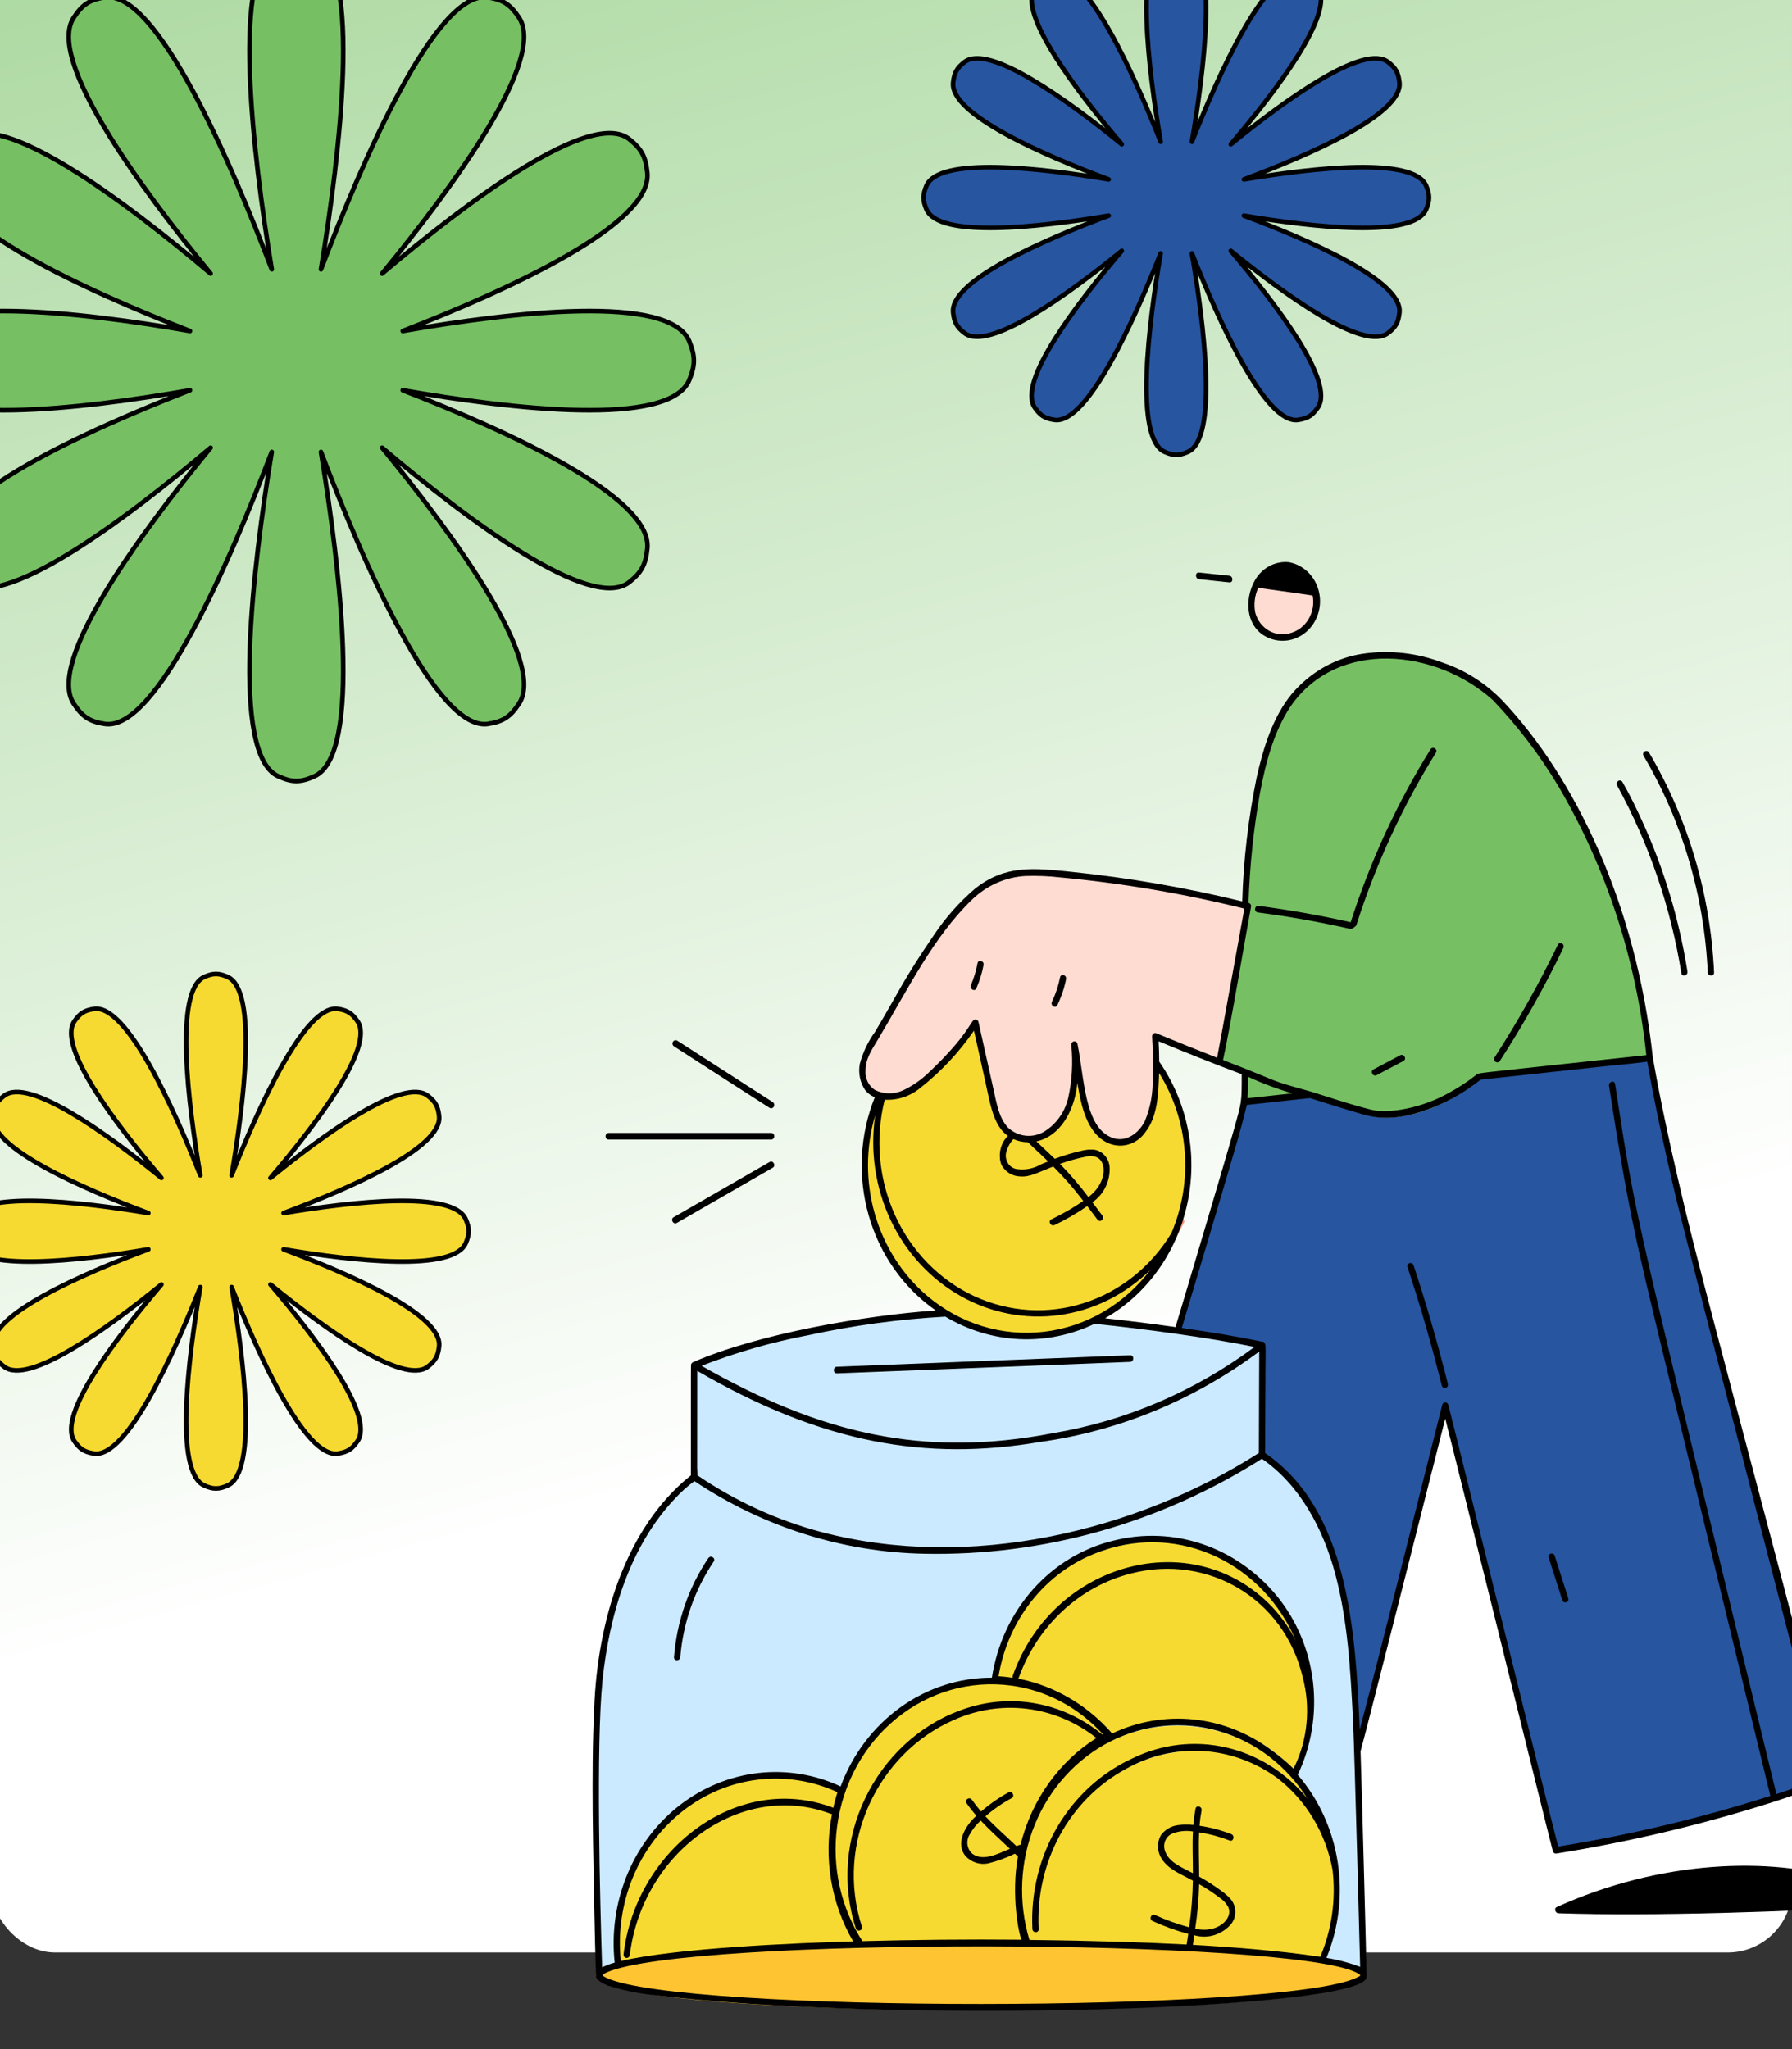 <svg width="390" height="446" viewBox="0 0 390 446" fill="none" xmlns="http://www.w3.org/2000/svg">
<rect x="0" y="0" width="390" height="446" fill="#333333" stroke="none"/>
<rect x="-2" y="-70" width="392" height="495" rx="14" fill="url(#paint0_linear_85_463)"/>
<path d="M151.347 296.655C159.951 301.748 169.003 305.942 178.376 309.179C193.667 314.379 209.334 315.722 229.265 312.038C245.114 309.38 260.174 302.91 273.284 293.126C274.55 292.179 274.515 292.189 274.668 292.156C264.753 290.043 250.13 288.091 240.157 287.01C234.529 290.168 228.205 291.678 221.839 291.385C215.473 291.091 209.297 289.004 203.95 285.34C188.338 286.379 164.92 290.486 150.897 296.588C150.873 296.604 150.85 296.621 150.828 296.64C150.908 296.596 150.998 296.574 151.089 296.577C151.18 296.579 151.269 296.606 151.347 296.655ZM182.119 297.601C184.843 297.495 178.979 297.725 245.97 295.101C246.723 295.071 246.72 296.309 245.97 296.339L182.119 298.839C181.367 298.869 181.367 297.637 182.119 297.601Z" fill="#CCEAFF"/>
<path d="M295.786 375.596C295.304 365.485 294.771 355.196 292.572 345.318C289.988 333.721 284.667 322.793 275.242 316.349C275.242 308.499 275.424 300.649 275.324 292.799C275.321 292.697 275.296 292.597 275.25 292.506C275.205 292.416 275.14 292.339 275.062 292.279C275.135 292.345 275.193 292.427 275.232 292.519C275.271 292.612 275.29 292.712 275.287 292.813C275.284 292.914 275.26 293.014 275.216 293.104C275.172 293.194 275.11 293.272 275.033 293.333C267.442 299.189 259.128 303.918 250.323 307.39C234.288 313.489 217.252 316.092 200.24 315.043C183.127 313.643 166.705 306.909 151.646 298.224C151.353 298.058 151.061 297.892 150.765 297.726C150.662 297.67 150.579 297.581 150.529 297.471C150.478 297.362 150.464 297.237 150.487 297.118C150.448 297.284 150.487 296.733 150.468 321.198C135.969 332.695 130.248 352.974 129.43 371.763C128.645 389.706 129.361 410.913 129.833 429.843C129.937 428.236 133.521 427.353 135.03 426.993C134.365 420.728 135.272 414.388 137.658 408.611C140.044 402.833 143.826 397.821 148.624 394.078C153.423 390.336 159.068 387.994 164.993 387.288C170.918 386.582 176.914 387.538 182.38 390.058C180.636 395.429 180.043 401.143 180.643 406.787C181.243 412.43 183.021 417.862 185.848 422.69L187.635 422.642C171.525 397.729 190.432 362.977 220.032 366.796C227.72 367.785 234.843 371.57 240.183 377.502C232.795 381.673 226.998 388.416 223.775 396.588C220.551 404.761 220.098 413.86 222.493 422.345L223.952 422.358C221.549 414.436 221.817 405.878 224.71 398.141C227.603 390.404 232.942 383.966 239.818 379.922C245.449 376.842 251.756 375.405 258.087 375.761C264.418 376.117 270.545 378.253 275.836 381.947C282.312 386.732 287.007 393.754 289.113 401.804C291.22 409.855 290.605 418.43 287.375 426.053C290.359 426.449 293.291 427.198 296.115 428.288C296.424 428.426 296.695 428.643 296.904 428.92C297.114 429.196 297.255 429.523 297.315 429.871C296.982 411.44 295.797 375.792 295.786 375.596Z" fill="#CCEAFF"/>
<path d="M398.65 387.171C387.073 336.873 366.768 271.345 359.612 230.165C359.612 230.215 359.626 230.263 359.631 230.313C359.643 230.385 359.639 230.459 359.621 230.529C359.602 230.599 359.569 230.665 359.524 230.72C359.479 230.775 359.424 230.82 359.361 230.85C359.298 230.88 359.229 230.895 359.16 230.894C358.881 231.02 322.223 234.805 322.045 234.956C322.182 234.84 322.011 235.122 321.515 235.454C315.513 240.127 306.611 244.179 299.34 243.09C298.316 242.922 297.302 242.685 296.307 242.379C294.724 241.913 286.07 239.279 285.673 239.149C285.48 239.064 285.283 238.991 285.081 238.932C284.924 238.932 284.651 238.98 270.761 240.479C270.677 240.479 270.594 240.46 270.517 240.422C270.441 240.385 270.373 240.331 270.318 240.264C270.263 240.196 270.222 240.117 270.199 240.032C270.175 239.946 270.17 239.856 270.182 239.768C269.824 241.76 269.24 243.726 268.706 245.673C267.686 249.401 257.641 283.26 255.897 288.989C262.15 289.877 268.483 290.846 274.668 292.164C274.751 292.16 274.834 292.174 274.912 292.204C274.99 292.234 275.062 292.281 275.123 292.341C275.184 292.4 275.233 292.472 275.268 292.552C275.302 292.632 275.321 292.719 275.324 292.807C275.424 300.657 275.245 308.507 275.242 316.357C294.277 329.372 295.056 357.298 296.012 381.189C297.502 375.81 313.261 313.512 314.538 308.403C318.449 323.675 336.675 397.961 338.05 402.933C338.095 403.089 338.194 403.22 338.328 403.301C338.462 403.381 338.62 403.404 338.769 403.365C354.525 400.849 370.094 397.159 385.359 392.324C389.681 390.954 393.948 389.406 398.244 387.941C398.392 387.892 398.516 387.785 398.592 387.642C398.668 387.499 398.688 387.33 398.65 387.171ZM313.88 301.58C313.304 299.464 311.081 289.852 306.414 275.77C306.165 275.017 307.295 274.695 307.543 275.438C310.212 283.518 313.057 293.009 315.009 301.248C315.05 301.406 315.031 301.576 314.954 301.719C314.878 301.862 314.751 301.967 314.601 302.011C314.452 302.055 314.291 302.034 314.156 301.953C314.021 301.873 313.921 301.738 313.88 301.58ZM340.099 348.276L337.144 339.003C336.902 338.246 338.033 337.924 338.273 338.671C339.257 341.762 340.242 344.853 341.228 347.944C341.466 348.706 340.339 349.026 340.099 348.276ZM385.225 390.347C385.225 390.347 357.615 276.514 355.53 266.564C353.431 256.553 351.824 246.448 350.266 236.33C350.145 235.55 351.274 235.217 351.395 235.998C355.747 264.291 357.732 271.868 364.495 299.791C366.924 309.815 384.007 379.969 386.351 390.016C386.393 390.175 386.373 390.344 386.297 390.487C386.22 390.63 386.093 390.735 385.944 390.779C385.794 390.823 385.634 390.803 385.499 390.722C385.363 390.641 385.267 390.505 385.225 390.347Z" fill="#2755A0"/>
<path d="M359.612 230.165C356.049 196.617 342.167 168.478 326.787 152.441C323.151 148.773 318.784 146.012 314.007 144.361C302.618 140.211 290.272 141.244 281.935 150.304C277.72 154.884 275.508 161.244 274.055 167.328C271.92 176.844 270.718 186.567 270.469 196.344C270.853 196.437 271.713 196.635 271.757 196.645C271.905 196.691 272.03 196.797 272.106 196.939C272.182 197.081 272.204 197.249 272.165 197.407C270.923 204.024 267.538 224.375 265.938 231.372C265.922 231.45 265.891 231.524 265.847 231.59C265.802 231.655 265.746 231.709 265.681 231.75C265.615 231.791 265.543 231.818 265.467 231.828C265.392 231.838 265.316 231.831 265.243 231.809C266.94 232.465 268.639 233.112 270.341 233.749C270.341 235.751 270.355 237.766 270.184 239.76C270.171 239.848 270.177 239.938 270.2 240.023C270.224 240.109 270.264 240.188 270.319 240.256C270.374 240.323 270.442 240.377 270.519 240.414C270.596 240.451 270.679 240.47 270.763 240.47C285.012 238.932 284.926 238.92 285.083 238.923C285.94 239.174 283.736 238.673 296.309 242.371C297.304 242.677 298.317 242.915 299.342 243.082C305.958 244.078 313.969 240.758 319.555 236.893C319.986 236.594 321.611 235.427 321.969 235.095C321.969 235.095 322.181 234.843 322.047 234.956C322.204 234.821 358.851 231.033 359.162 230.894C359.224 230.894 359.285 230.881 359.342 230.856C359.399 230.831 359.451 230.794 359.495 230.748C359.539 230.702 359.573 230.647 359.597 230.587C359.621 230.526 359.633 230.461 359.633 230.396C359.63 230.319 359.623 230.242 359.612 230.165ZM284.937 238.9C280.077 237.715 275.333 236.047 270.769 233.92C270.075 233.63 270.38 232.426 271.083 232.727C273.397 233.698 275.696 234.738 278.056 235.582C281.254 236.726 285.023 237.597 285.287 237.74C285.426 237.795 285.54 237.905 285.605 238.046C285.67 238.187 285.681 238.35 285.637 238.5C285.593 238.65 285.496 238.776 285.366 238.853C285.237 238.93 285.081 238.938 284.937 238.9ZM305.394 230.847L299.541 233.942C298.869 234.297 298.277 233.23 298.951 232.873L304.802 229.778C305.482 229.423 306.068 230.491 305.394 230.847ZM312.417 163.8C305.144 175.476 299.323 188.094 295.098 201.343C294.726 201.656 294.312 201.91 293.87 202.096C287.242 200.598 280.56 199.408 273.826 198.527C273.087 198.431 273.08 197.199 273.826 197.289C280.602 198.174 287.333 199.367 294.018 200.868C298.267 187.568 304.111 174.898 311.407 163.169C311.819 162.507 312.833 163.126 312.417 163.8ZM340.149 206.296C336.059 214.791 331.454 222.997 326.363 230.864C325.941 231.52 324.926 230.899 325.354 230.24C330.445 222.372 335.052 214.166 339.146 205.672C339.48 204.958 340.493 205.586 340.149 206.296Z" fill="#76C063"/>
<path d="M286.827 128.825C286.851 128.93 286.848 129.04 286.82 129.143C286.792 129.246 286.739 129.341 286.667 129.416C286.595 129.492 286.505 129.547 286.407 129.575C286.309 129.604 286.205 129.605 286.107 129.579C285.612 129.504 275.076 128.029 273.308 127.725C273.222 127.699 273.144 127.652 273.077 127.589C273.011 127.526 272.959 127.448 272.925 127.361C272.892 127.274 272.877 127.18 272.883 127.086C272.888 126.992 272.914 126.901 272.958 126.818C271.074 130.572 271.262 135.764 274.978 138.153C276.664 139.223 278.661 139.606 280.594 139.229C282.527 138.852 284.264 137.742 285.477 136.106C286.174 135.061 286.654 133.873 286.887 132.618C287.12 131.364 287.099 130.071 286.827 128.825Z" fill="#FFDCD2"/>
<path d="M260.941 124.73C260.192 124.652 260.197 125.892 260.941 125.969L267.554 126.669C268.303 126.749 268.296 125.507 267.554 125.432L260.941 124.73Z" fill="black"/>
<path d="M245.979 295.106L182.122 297.596C181.372 297.626 181.367 298.864 182.122 298.834L245.979 296.339C246.723 296.309 246.728 295.071 245.979 295.106Z" fill="#2755A0"/>
<path d="M229.984 334.262C202.812 340.032 174.483 336.885 151.341 320.959C150.713 320.524 150.121 321.595 150.751 322.028C173.131 337.436 200.405 341.061 227.023 336.108C243.965 332.996 260.215 326.591 274.95 317.219C275.592 316.804 275.004 315.733 274.36 316.15C260.673 324.861 245.657 330.99 229.984 334.262Z" fill="white"/>
<path d="M154.23 339.229C149.964 345.547 147.391 352.967 146.785 360.704C146.72 361.498 147.884 361.493 147.956 360.704C148.577 353.19 151.092 345.989 155.241 339.853C155.679 339.204 154.663 338.585 154.23 339.229Z" fill="black"/>
<path d="M221.093 254.554C223.291 255.218 225.366 254.028 228.295 252.849C226.086 250.691 225.768 250.5 223.742 248.523C222.634 248.527 221.538 248.289 220.521 247.824C219.736 248.664 219.17 249.704 218.878 250.844C218.784 251.242 218.767 251.655 218.828 252.06C218.89 252.465 219.028 252.853 219.235 253.2C219.442 253.546 219.714 253.845 220.033 254.078C220.352 254.311 220.713 254.473 221.093 254.554Z" fill="#F7DA31"/>
<path d="M239.082 251.989C238.305 251.546 237.403 251.414 236.542 251.617C234.49 252.027 232.468 252.589 230.491 253.301C232.773 255.612 234.9 258.088 236.857 260.711C240.705 257.892 241.112 253.413 239.082 251.989Z" fill="#F7DA31"/>
<path d="M200.531 275.382C196.125 270.706 192.956 264.89 191.339 258.515C189.722 252.139 189.713 245.427 191.315 239.048C191.045 238.975 190.779 238.886 190.519 238.782C186.816 247.954 186.689 258.301 190.168 267.571C193.646 276.84 200.447 284.282 209.09 288.275C217.733 292.267 227.517 292.488 236.313 288.889C245.11 285.289 252.205 278.162 256.054 269.057C253.165 273.831 249.3 277.858 244.743 280.841C240.187 283.824 235.055 285.688 229.726 286.295C224.398 286.902 219.008 286.237 213.955 284.348C208.902 282.459 204.314 279.395 200.531 275.382Z" fill="#F7DA31"/>
<path d="M252.185 231.118C252.185 231.822 252.176 232.525 252.158 233.228C252.047 237.794 251.892 242.884 249.194 246.368C248.275 247.707 246.94 248.662 245.423 249.066C243.905 249.471 242.302 249.299 240.892 248.581C236.385 246.211 235.24 240.084 234.443 234.871C234.075 241.06 231.007 247.369 225.329 248.379C226.724 249.707 228.137 251.013 229.525 252.351C231.515 251.601 233.55 250.996 235.617 250.538C236.468 250.335 237.345 250.279 238.214 250.372C239.067 250.53 239.845 250.987 240.422 251.67C241 252.353 241.343 253.221 241.396 254.135C241.439 255.635 241.111 257.12 240.444 258.443C239.776 259.767 238.793 260.883 237.592 261.68C238.325 262.65 239.057 263.622 239.79 264.598C240.252 265.218 239.429 266.092 238.963 265.473C238.195 264.441 237.418 263.415 236.641 262.389C234.354 263.986 231.948 265.385 229.448 266.572C228.765 266.904 228.172 265.832 228.857 265.505C231.3 264.341 233.656 262.979 235.901 261.431C233.858 258.722 231.635 256.17 229.249 253.795C228.704 254.006 228.15 254.204 227.611 254.434C225.861 255.411 223.918 255.937 221.939 255.97C221.146 255.944 220.372 255.706 219.69 255.279C219.007 254.852 218.437 254.25 218.033 253.528C217.016 251.392 218.009 249.033 219.487 247.22C216.174 244.992 215.535 239.916 214.62 235.806C213.748 231.899 212.877 227.993 212.007 224.086C208.716 228.907 204.745 233.167 200.232 236.715C198.02 238.533 195.258 239.436 192.462 239.255C190.321 247.691 191.105 256.658 194.672 264.535C198.239 272.413 204.355 278.681 211.912 282.207C219.47 285.732 227.971 286.282 235.879 283.758C243.787 281.233 250.579 275.8 255.028 268.441C255.622 267.49 256.169 266.507 256.666 265.495C256.7 265.421 256.748 265.357 256.808 265.306C256.868 265.254 256.938 265.218 257.013 265.198C257.088 265.179 257.166 265.177 257.242 265.194C257.318 265.21 257.389 265.244 257.451 265.292C259.218 259.565 259.662 253.474 258.746 247.529C257.83 241.583 255.58 235.956 252.185 231.118Z" fill="#F7DA31"/>
<path d="M280.423 122.466C278.911 122.333 277.396 122.676 276.067 123.451C274.739 124.226 273.657 125.4 272.958 126.824C272.882 126.968 272.863 127.139 272.905 127.298C272.948 127.458 273.048 127.593 273.184 127.675C273.388 127.795 283.748 129.222 286.107 129.584C286.205 129.61 286.309 129.608 286.407 129.579C286.504 129.55 286.594 129.496 286.666 129.42C286.738 129.345 286.791 129.251 286.819 129.148C286.847 129.044 286.85 128.935 286.827 128.83C286.486 127.213 285.693 125.742 284.551 124.607C283.409 123.472 281.971 122.726 280.423 122.466Z" fill="black"/>
<path d="M237.597 261.679C238.796 260.879 239.777 259.762 240.444 258.439C241.111 257.116 241.441 255.632 241.401 254.134C241.348 253.22 241.004 252.351 240.427 251.669C239.85 250.986 239.072 250.529 238.218 250.371C237.35 250.276 236.473 250.332 235.622 250.537C233.553 250.995 231.517 251.601 229.525 252.349C228.373 251.239 227.054 250.025 225.329 248.377C224.805 248.475 224.274 248.523 223.742 248.521C225.602 250.337 227.007 251.617 228.295 252.847C227.737 253.071 227.109 253.315 226.568 253.553C224.901 254.524 222.975 254.874 221.098 254.549C220.719 254.465 220.359 254.302 220.041 254.069C219.723 253.835 219.452 253.537 219.246 253.191C219.039 252.844 218.9 252.458 218.838 252.054C218.775 251.65 218.791 251.236 218.882 250.839C219.175 249.699 219.741 248.659 220.526 247.819C220.167 247.652 219.821 247.452 219.493 247.223C218.017 249.026 217.022 251.385 218.039 253.531C218.443 254.252 219.013 254.853 219.696 255.279C220.378 255.704 221.152 255.94 221.944 255.965C224.132 256.164 225.899 255.093 229.254 253.79C231.64 256.165 233.863 258.717 235.906 261.426C233.66 262.973 231.305 264.334 228.861 265.5C228.177 265.832 228.772 266.894 229.453 266.567C231.953 265.38 234.358 263.981 236.645 262.384C237.355 263.307 238.123 264.331 238.967 265.468C239.438 266.094 240.256 265.213 239.795 264.594C238.986 263.518 238.261 262.55 237.597 261.679ZM230.491 253.301C232.468 252.591 234.49 252.027 236.542 251.614C237.403 251.41 238.305 251.542 239.082 251.986C241.109 253.405 240.687 257.887 236.857 260.707C234.907 258.079 232.78 255.604 230.491 253.301Z" fill="black"/>
<path d="M257.677 266.119C258.007 265.455 257.118 264.838 256.718 265.405C256.203 266.447 255.639 267.46 255.028 268.441C250.579 275.798 243.787 281.229 235.88 283.753C227.974 286.277 219.474 285.727 211.918 282.203C204.361 278.679 198.246 272.414 194.677 264.539C191.109 256.664 190.322 247.699 192.459 239.264C192.073 239.22 191.691 239.148 191.315 239.048C189.062 248.054 190.033 257.623 194.039 265.92C198.045 274.218 204.807 280.66 213.027 284.014C221.248 287.367 230.349 287.395 238.588 284.093C246.827 280.791 253.624 274.391 257.677 266.119Z" fill="#FC9070"/>
<path d="M410.593 413.574C407.747 411.697 404.668 410.249 401.444 409.271C384.26 404.009 360.642 405.347 338.841 415.2C338.273 415.458 338.609 416.336 339.137 416.354C359.669 417.055 389.587 416.005 410.295 414.782C410.434 414.79 410.571 414.747 410.683 414.66C410.795 414.574 410.876 414.449 410.911 414.306C410.946 414.164 410.933 414.014 410.876 413.88C410.818 413.747 410.718 413.638 410.593 413.574Z" fill="black"/>
<path d="M271.757 196.645C256.525 192.801 241.009 190.341 225.381 189.293C220.666 188.995 216.008 190.498 212.254 193.527C208.85 196.396 205.855 199.769 203.361 203.542C196.587 213.484 196.257 214.984 190.545 224.624C189.02 226.714 187.889 229.094 187.214 231.636C187.039 232.6 187.05 233.592 187.247 234.552C187.444 235.512 187.822 236.419 188.36 237.22C189.426 238.433 190.892 239.164 192.455 239.264C195.25 239.444 198.012 238.541 200.224 236.724C204.737 233.175 208.708 228.916 211.999 224.095C212.87 228.002 213.741 231.909 214.612 235.814C215.727 240.816 216.366 245.91 220.512 247.824C222.491 248.69 224.702 248.754 226.723 248.004C231.59 246.229 234.102 240.432 234.433 234.871C235.239 240.14 236.389 246.217 240.883 248.581C242.293 249.299 243.896 249.471 245.413 249.066C246.931 248.662 248.265 247.707 249.185 246.368C251.882 242.882 252.041 237.811 252.149 233.228C252.202 230.952 252.179 228.912 252.041 226.505C253.275 227.016 265.072 231.784 265.229 231.809C265.302 231.831 265.378 231.837 265.453 231.827C265.528 231.817 265.601 231.791 265.666 231.75C265.731 231.709 265.788 231.654 265.832 231.589C265.877 231.524 265.908 231.45 265.924 231.372C267.549 224.266 270.906 204.04 272.151 197.407C272.19 197.25 272.171 197.084 272.098 196.943C272.024 196.801 271.902 196.694 271.757 196.645ZM231.918 213.102C231.525 215.055 230.891 216.944 230.034 218.723C229.692 219.433 228.684 218.806 229.025 218.097C229.83 216.411 230.425 214.622 230.792 212.773C230.945 212 232.073 212.332 231.918 213.102ZM211.389 214.447C212.045 212.929 212.527 211.334 212.827 209.696C212.971 208.914 214.1 209.247 213.956 210.028C213.628 211.769 213.106 213.462 212.4 215.072C212.084 215.801 211.076 215.165 211.389 214.447Z" fill="#FFDCD2"/>
<path d="M150.757 297.724C151.054 297.89 151.346 298.056 151.638 298.222C180.306 314.76 201.586 317.732 226.34 313.776C243.924 310.966 260.399 304.787 275.033 293.333C275.14 293.253 275.219 293.138 275.26 293.007C275.3 292.876 275.3 292.734 275.259 292.603C275.219 292.471 275.139 292.357 275.033 292.277C274.926 292.196 274.798 292.154 274.668 292.156C274.518 292.186 274.542 292.184 273.284 293.126C260.174 302.91 245.114 309.38 229.265 312.038C199.879 317.47 178.711 312.279 151.347 296.655C150.666 296.268 150.104 297.367 150.757 297.724Z" fill="white"/>
<path d="M338.27 338.676C338.03 337.926 336.899 338.248 337.141 339.008L340.096 348.281C340.334 349.031 341.466 348.709 341.225 347.949C340.239 344.858 339.254 341.767 338.27 338.676Z" fill="#2755A0"/>
<path d="M299.541 233.942L305.394 230.847C306.068 230.491 305.476 229.423 304.802 229.778L298.951 232.873C298.277 233.23 298.869 234.297 299.541 233.942Z" fill="#0B8767"/>
<path d="M147.32 226.598C147.186 226.515 147.026 226.492 146.876 226.533C146.726 226.575 146.597 226.678 146.519 226.819C146.44 226.961 146.418 227.13 146.458 227.289C146.497 227.448 146.594 227.584 146.728 227.667C149.066 229.199 166.667 240.529 167.539 241.058C167.606 241.097 167.68 241.122 167.757 241.131C167.834 241.14 167.911 241.132 167.985 241.109C168.059 241.085 168.127 241.047 168.187 240.995C168.246 240.943 168.296 240.879 168.332 240.807C168.402 240.669 168.421 240.508 168.383 240.356C168.345 240.204 168.255 240.073 168.129 239.989C166.743 239.081 148.097 227.097 147.32 226.598Z" fill="black"/>
<path d="M132.451 247.949H167.834C167.989 247.949 168.138 247.883 168.248 247.767C168.358 247.651 168.419 247.494 168.419 247.33C168.419 247.165 168.358 247.008 168.248 246.892C168.138 246.776 167.989 246.71 167.834 246.71H132.451C132.295 246.71 132.146 246.776 132.037 246.892C131.927 247.008 131.865 247.165 131.865 247.33C131.865 247.494 131.927 247.651 132.037 247.767C132.146 247.883 132.295 247.949 132.451 247.949Z" fill="black"/>
<path d="M167.539 253.022L146.658 265.04C145.995 265.42 146.585 266.489 147.248 266.109L168.129 254.089C168.79 253.709 168.2 252.64 167.539 253.022Z" fill="black"/>
<path d="M212.4 215.077C213.106 213.467 213.628 211.773 213.956 210.033C214.1 209.254 212.971 208.92 212.827 209.701C212.527 211.339 212.045 212.934 211.389 214.452C211.076 215.172 212.084 215.801 212.4 215.077Z" fill="#FC9070"/>
<path d="M229.023 218.104C228.682 218.812 229.69 219.432 230.032 218.729C230.89 216.951 231.523 215.061 231.916 213.109C232.073 212.332 230.943 212 230.788 212.777C230.421 214.626 229.828 216.417 229.023 218.104Z" fill="#FC9070"/>
<path d="M240.253 337.341C234.365 339.232 229.09 342.816 225.018 347.695C220.946 352.573 218.238 358.553 217.196 364.965C218.314 365.041 219.428 365.162 220.539 365.331C220.49 365.259 220.46 365.176 220.45 365.089C220.441 365.002 220.452 364.914 220.484 364.833C220.774 364.067 221.046 363.294 221.368 362.54C231.309 339.184 260.516 332.647 276.814 349.881C279.389 352.612 281.47 355.819 282.951 359.343C276.892 341.088 257.801 331.54 240.253 337.341Z" fill="#F7DA31"/>
<path d="M284.029 367.205C283.923 366.453 283.758 365.711 283.584 364.974C282.14 358.843 278.937 353.334 274.415 349.204C257.573 333.84 229.803 342.092 221.613 365.156C221.397 365.764 220.644 365.185 223.636 365.953C230.698 367.774 237.091 371.769 242.005 377.432C242.06 377.409 242.117 377.391 242.172 377.366C248.718 374.351 255.97 373.481 262.988 374.87C270.007 376.259 276.47 379.842 281.543 385.156C284.008 379.702 285.07 373.658 284.623 367.631C284.557 367.649 284.489 367.652 284.422 367.64C284.355 367.627 284.291 367.6 284.235 367.56C284.179 367.519 284.132 367.467 284.096 367.406C284.061 367.344 284.038 367.276 284.029 367.205Z" fill="#F7DA31"/>
<path d="M181.209 394.706C181.088 394.763 180.952 394.767 180.829 394.718C161.57 387.183 139.643 403.154 136.975 425.464C136.881 426.246 135.719 426.254 135.804 425.464C138.434 402.467 160.744 385.813 181.138 393.526C181.245 393.568 181.337 393.641 181.405 393.738C181.678 392.498 181.998 391.27 182.378 390.056C176.913 387.534 170.915 386.577 164.989 387.282C159.063 387.987 153.416 390.328 148.617 394.071C143.818 397.814 140.035 402.827 137.648 408.606C135.261 414.384 134.355 420.725 135.021 426.991C146.917 424.203 173.677 423.036 185.843 422.69C180.923 414.351 179.261 404.317 181.209 394.706Z" fill="#F7DA31"/>
<path d="M210.988 399.201C209.261 402.472 211.745 405.453 216.297 403.936C217.543 403.521 218.75 402.976 219.967 402.462C217.769 400.368 215.501 398.363 213.438 396.14C212.451 396.993 211.62 398.031 210.988 399.201Z" fill="#F7DA31"/>
<path d="M221.644 404.083C221.589 404.052 220.959 403.428 220.914 403.383C219.034 404.283 217.08 404.995 215.075 405.511C214.206 405.691 213.308 405.645 212.46 405.375C211.612 405.105 210.839 404.621 210.208 403.964C207.99 401.283 210.01 397.546 212.627 395.241C211.842 394.355 211.108 393.42 210.429 392.44C209.985 391.794 211.001 391.179 211.44 391.814C212.08 392.736 212.772 393.616 213.511 394.45C215.378 392.827 217.401 391.414 219.545 390.234C220.212 389.867 220.801 390.938 220.135 391.303C218.067 392.428 216.119 393.785 214.326 395.352C216.493 397.684 218.911 399.766 221.198 401.969C221.791 401.739 221.936 401.637 222.164 401.71C223.334 396.841 225.409 392.267 228.269 388.255C231.129 384.244 234.716 380.875 238.821 378.345C234.202 374.57 228.644 372.295 222.825 371.798C198.601 369.706 179.7 395.521 187.481 419.387C187.727 420.144 186.597 420.464 186.352 419.719C184.186 413.018 183.956 405.787 185.689 398.947C192.25 372.885 221.394 362.177 239.721 377.533C239.969 377.741 239.689 377.777 240.179 377.502C234.309 370.978 226.303 367.074 217.799 366.589C189.539 364.871 171.864 398.248 187.631 422.642C198.862 422.34 209.98 422.212 222.493 422.345C220.773 416.428 220.481 410.15 221.644 404.083Z" fill="#F7DA31"/>
<path d="M220.132 391.303C220.802 390.938 220.209 389.867 219.542 390.234C217.397 391.413 215.375 392.827 213.508 394.45C213.774 394.754 214.042 395.056 214.317 395.352C216.112 393.785 218.061 392.428 220.132 391.303Z" fill="#FC9070"/>
<path d="M216.297 403.936C210.758 405.783 207.903 400.994 213.438 396.134C213.164 395.838 212.894 395.539 212.627 395.234C210.007 397.543 207.991 401.278 210.208 403.957C210.839 404.614 211.612 405.099 212.46 405.368C213.308 405.638 214.206 405.685 215.075 405.504C217.08 404.989 219.035 404.276 220.914 403.376C220.6 403.067 220.286 402.759 219.972 402.455C218.75 402.976 217.543 403.521 216.297 403.936Z" fill="#FC9070"/>
<path d="M221.189 401.968C221.437 402.208 221.68 402.45 221.923 402.692C221.997 402.36 222.074 402.033 222.154 401.71C221.928 401.638 221.801 401.734 221.189 401.968Z" fill="#FC9070"/>
<path d="M211.439 391.814C210.999 391.178 209.984 391.794 210.428 392.44C213.279 396.114 216.476 399.471 219.969 402.462C220.024 402.515 221.598 404.06 221.641 404.083C221.727 403.619 221.821 403.154 221.925 402.692C218.347 399.15 214.32 395.984 211.439 391.814Z" fill="#FC9070"/>
<path d="M267.365 414.998C266.925 414.217 266.319 413.556 265.595 413.066C264.091 411.918 262.518 410.877 260.885 409.95C260.808 413.282 260.516 416.605 260.012 419.895C264.905 421.14 268.665 417.689 267.365 414.998Z" fill="#F7DA31"/>
<path d="M255.11 399.022C254.404 399.307 253.832 399.875 253.519 400.603C253.206 401.331 253.178 402.16 253.44 402.91C254.313 405.513 257.146 406.55 259.72 407.906C259.729 404.432 259.563 401.822 259.731 398.569C258.179 398.291 256.587 398.447 255.11 399.022Z" fill="#F7DA31"/>
<path d="M290.096 407.036C289.958 406.794 290.019 406.417 289.451 404.256C287.773 397.803 284.202 392.079 279.252 387.907C274.303 383.736 268.229 381.333 261.905 381.043C257.074 380.875 252.263 381.77 247.776 383.673C243.29 385.576 239.227 388.444 235.845 392.096C232.463 395.747 229.836 400.102 228.131 404.885C226.426 409.667 225.679 414.772 225.94 419.875C225.985 420.672 224.815 420.667 224.768 419.875C224.294 411.293 226.628 402.8 231.378 395.823C245.213 375.367 272.826 374.388 285.709 393.31C272.898 370.163 240.635 369.584 227.34 392.571C224.774 396.983 223.143 401.93 222.559 407.072C221.974 412.214 222.45 417.429 223.953 422.358C237.824 422.511 249.207 422.889 258.324 423.354C258.452 422.522 258.577 421.689 258.699 420.854C255.998 420.128 253.356 419.177 250.797 418.009C250.107 417.695 250.703 416.63 251.388 416.94C253.811 418.041 256.312 418.937 258.869 419.621C259.376 416.196 259.654 412.738 259.701 409.272C256.952 407.769 254.438 406.875 252.939 404.591C252.446 403.864 252.16 403.002 252.116 402.108C252.071 401.215 252.27 400.326 252.689 399.548C253.129 398.943 253.68 398.438 254.309 398.063C254.937 397.688 255.631 397.451 256.349 397.367C257.495 397.209 258.654 397.197 259.803 397.334C259.891 396.123 260.049 394.919 260.274 393.728C260.421 392.946 261.55 393.28 261.403 394.06C261.187 395.191 261.037 396.334 260.952 397.483C263.343 397.826 265.691 398.443 267.954 399.324C268.658 399.596 268.351 400.793 267.64 400.518C265.451 399.668 263.183 399.064 260.874 398.717C260.717 401.852 260.874 405.124 260.874 408.534C262.545 409.457 264.158 410.494 265.703 411.638C266.47 412.16 267.172 412.782 267.791 413.491C270.608 416.811 266.976 422.637 259.826 421.113C259.713 421.888 259.599 422.658 259.483 423.422C267.733 423.871 279.195 424.75 287.366 426.048C289.905 420.095 290.849 413.519 290.096 407.036Z" fill="#F7DA31"/>
<path d="M246.513 382.815C239.75 385.917 234.044 391.127 230.158 397.749C226.271 404.372 224.389 412.091 224.764 419.875C224.811 420.667 225.98 420.672 225.935 419.875C225.575 412.734 227.18 405.635 230.556 399.438C233.932 393.241 238.934 388.211 244.957 384.957C250.113 382.043 255.929 380.688 261.765 381.039C267.602 381.391 273.235 383.435 278.045 386.949C284.33 391.781 288.638 398.963 290.091 407.035C289.564 402.183 288.07 397.505 285.708 393.308C276.927 380.415 260.614 376.288 246.513 382.815Z" fill="#FC9070"/>
<path d="M263.214 341.478C255.01 339.181 246.301 340.038 238.638 343.894C230.975 347.751 224.855 354.358 221.368 362.539C221.054 363.292 220.774 364.066 220.484 364.831C220.452 364.912 220.441 365 220.45 365.087C220.46 365.175 220.49 365.258 220.539 365.329C220.813 365.372 221.087 365.425 221.361 365.473C221.477 365.402 221.565 365.29 221.613 365.158C223.641 359.529 226.941 354.509 231.224 350.538C235.507 346.566 240.645 343.761 246.188 342.369C263.1 338.082 279.577 348.013 283.584 364.972C283.758 365.709 283.923 366.451 284.029 367.203C284.038 367.274 284.061 367.343 284.096 367.404C284.132 367.465 284.179 367.518 284.235 367.559C284.291 367.599 284.355 367.627 284.422 367.64C284.488 367.652 284.557 367.65 284.623 367.633C284.426 364.802 283.864 362.013 282.951 359.343C281.106 355.014 278.381 351.168 274.97 348.08C271.558 344.992 267.544 342.738 263.214 341.478Z" fill="#FC9070"/>
<path d="M225.007 370.829C199.24 366.795 178.043 394.334 186.352 419.712C186.597 420.461 187.727 420.14 187.481 419.38C185.612 413.654 185.212 407.507 186.322 401.565C191.31 374.897 220.548 363.289 238.812 378.342C239.159 378.124 239.503 377.902 239.856 377.698C239.821 377.634 239.775 377.577 239.721 377.532C235.457 373.972 230.383 371.66 225.007 370.829Z" fill="#FC9070"/>
<path d="M181.138 393.526C160.56 385.747 138.404 402.706 135.803 425.466C135.713 426.256 136.88 426.248 136.974 425.466C139.643 403.102 161.61 387.201 180.827 394.719C180.95 394.769 181.087 394.764 181.207 394.708C181.27 394.384 181.333 394.06 181.405 393.738C181.337 393.641 181.245 393.568 181.138 393.526Z" fill="#FC9070"/>
<path d="M267.645 400.516C268.355 400.792 268.659 399.595 267.959 399.323C265.695 398.441 263.347 397.824 260.957 397.482C260.924 397.892 260.902 398.303 260.881 398.715C263.189 399.063 265.456 399.667 267.645 400.516Z" fill="#FC9070"/>
<path d="M260.881 409.95C262.515 410.876 264.089 411.917 265.591 413.066C266.316 413.556 266.922 414.217 267.362 414.998C268.659 417.682 264.91 421.14 260.005 419.895C259.949 420.303 259.892 420.71 259.833 421.118C267.015 422.649 270.598 416.802 267.797 413.496C267.178 412.787 266.476 412.165 265.709 411.643C264.164 410.499 262.551 409.462 260.88 408.539C260.885 409.009 260.894 409.48 260.881 409.95Z" fill="#FC9070"/>
<path d="M251.386 416.95C250.702 416.64 250.105 417.705 250.796 418.019C253.354 419.187 255.997 420.138 258.698 420.864C258.759 420.454 258.811 420.034 258.867 419.631C256.31 418.948 253.809 418.051 251.386 416.95Z" fill="#FC9070"/>
<path d="M259.713 407.901C257.164 406.55 254.316 405.519 253.433 402.905C253.172 402.155 253.2 401.326 253.513 400.598C253.826 399.87 254.397 399.302 255.104 399.017C256.578 398.443 258.169 398.287 259.718 398.564C259.738 398.155 259.767 397.749 259.8 397.342C258.651 397.206 257.492 397.217 256.346 397.375C255.628 397.46 254.934 397.696 254.305 398.071C253.677 398.446 253.126 398.951 252.686 399.557C252.267 400.334 252.068 401.223 252.112 402.117C252.157 403.011 252.442 403.872 252.936 404.6C254.443 406.895 256.949 407.777 259.698 409.281C259.707 408.822 259.712 408.362 259.713 407.901Z" fill="#FC9070"/>
<path d="M260.817 400.762C260.809 398.515 261.006 396.272 261.406 394.065C261.553 393.288 260.424 392.955 260.277 393.733C259.984 395.326 259.799 396.94 259.724 398.561C259.316 406.529 260.594 408.715 258.322 423.359L259.492 423.424C261.5 410.347 260.723 409.608 260.817 400.762Z" fill="#FC9070"/>
<path d="M307.543 275.443C307.295 274.696 306.165 275.018 306.415 275.775C311.062 289.804 313.312 299.497 313.88 301.585C313.922 301.743 314.021 301.878 314.156 301.958C314.292 302.039 314.452 302.06 314.601 302.016C314.751 301.972 314.878 301.867 314.954 301.724C315.031 301.581 315.05 301.411 315.009 301.253C313.038 292.948 310.161 283.343 307.543 275.443Z" fill="#2755A0"/>
<path d="M278.052 235.573C275.697 234.73 273.394 233.689 271.08 232.718C270.38 232.426 270.075 233.621 270.766 233.912C275.329 236.042 280.073 237.709 284.934 238.892C285.078 238.93 285.23 238.908 285.36 238.831C285.49 238.754 285.586 238.628 285.631 238.478C285.675 238.328 285.664 238.166 285.598 238.025C285.533 237.883 285.42 237.774 285.281 237.718C284.929 237.542 281.408 236.774 278.052 235.573Z" fill="#0B8767"/>
<path d="M311.407 163.169C304.116 174.899 298.273 187.566 294.021 200.863C287.355 199.369 280.601 198.165 273.829 197.284C273.082 197.188 273.09 198.426 273.829 198.522C280.557 199.397 287.251 200.514 293.873 202.091C294.049 202.133 294.999 201.671 295.101 201.338C299.295 188.078 305.117 175.458 312.417 163.8C312.833 163.136 311.818 162.505 311.407 163.169Z" fill="#0B8767"/>
<path d="M326.363 230.864C331.455 222.996 336.062 214.79 340.157 206.296C340.498 205.589 339.488 204.968 339.146 205.672C335.052 214.165 330.445 222.372 325.353 230.24C324.919 230.897 325.933 231.518 326.363 230.864Z" fill="#0B8767"/>
<path d="M385.222 390.349C385.264 390.507 385.363 390.641 385.499 390.722C385.634 390.803 385.794 390.823 385.944 390.779C386.093 390.735 386.22 390.63 386.297 390.487C386.373 390.344 386.393 390.175 386.351 390.017C383.996 379.97 359.627 279.917 357.446 269.916C354.909 258.271 353.157 247.467 351.395 235.998C351.274 235.213 350.139 235.547 350.266 236.33C355.209 268.445 354.193 262.246 385.222 390.349Z" fill="#2755A0"/>
<path d="M353.025 170.286C352.944 170.149 352.816 170.05 352.668 170.011C352.52 169.972 352.364 169.996 352.232 170.077C352.1 170.159 352.004 170.291 351.963 170.447C351.922 170.602 351.94 170.768 352.014 170.91C358.954 183.549 363.698 197.4 366.021 211.807C366.145 212.592 367.277 212.259 367.15 211.475C365.355 200.151 362.048 189.155 357.328 178.815C356.003 175.918 354.612 173.043 353.025 170.286Z" fill="black"/>
<path d="M357.783 164.464C366.181 178.674 370.998 194.922 371.774 211.658C371.81 212.45 372.981 212.455 372.943 211.658C372.164 194.703 367.292 178.241 358.793 163.84C358.391 163.169 357.381 163.788 357.783 164.464Z" fill="black"/>
<path d="M297.318 429.871C297.258 429.523 297.117 429.196 296.908 428.919C296.698 428.643 296.427 428.426 296.118 428.288C277.288 419.53 121.156 420.458 130.13 430.751C138.286 440.11 297.2 439.858 297.32 429.979V429.94C297.318 429.916 297.318 429.898 297.318 429.871Z" fill="#FFC431"/>
<path d="M272.875 126.764C270.942 130.553 271.187 135.789 274.93 138.241C275.958 138.897 277.111 139.304 278.306 139.434C279.501 139.563 280.708 139.412 281.842 138.99C282.975 138.569 284.006 137.888 284.86 136.996C285.715 136.103 286.373 135.022 286.786 133.83C287.2 132.638 287.359 131.363 287.252 130.098C287.145 128.833 286.775 127.609 286.168 126.513C285.561 125.417 284.732 124.476 283.741 123.759C282.751 123.041 281.622 122.564 280.436 122.361C278.905 122.223 277.37 122.568 276.025 123.351C274.679 124.135 273.583 125.322 272.875 126.764ZM280.882 137.793C280.101 138.043 279.281 138.126 278.47 138.038C277.658 137.95 276.872 137.692 276.156 137.279C275.44 136.866 274.809 136.306 274.299 135.633C273.79 134.959 273.412 134.185 273.189 133.356C272.831 131.52 273.063 129.61 273.85 127.931C276.362 128.349 280.244 128.799 285.675 129.627C286.014 131.379 285.705 133.201 284.813 134.72C283.92 136.239 282.517 137.338 280.882 137.793ZM285.29 128.12C283.073 127.788 275.96 126.792 274.625 126.583C275.252 125.636 276.101 124.88 277.09 124.388C278.078 123.897 279.171 123.687 280.26 123.781C281.385 123.972 282.442 124.474 283.324 125.236C284.206 125.998 284.889 126.993 285.29 128.12Z" fill="black"/>
<path d="M260.941 124.624C260.068 124.533 260.073 125.977 260.941 126.068L267.554 126.769C268.427 126.862 268.421 125.417 267.554 125.326L260.941 124.624Z" fill="black"/>
<path d="M245.979 294.998L182.129 297.498C181.253 297.533 181.248 298.977 182.129 298.944C184.247 298.859 245.943 296.444 245.979 296.442C246.849 296.407 246.853 294.963 245.979 294.998Z" fill="black"/>
<path d="M148.053 360.704C148.676 353.208 151.187 346.026 155.326 339.904C155.836 339.147 154.652 338.425 154.145 339.176C149.875 345.513 147.298 352.95 146.688 360.704C146.612 361.629 147.978 361.624 148.053 360.704Z" fill="black"/>
<path d="M410.628 413.476C407.783 411.592 404.699 410.142 401.47 409.171C385.208 404.107 361.435 404.865 338.793 415.112C338.129 415.413 338.521 416.44 339.137 416.459C359.661 417.154 389.499 416.115 410.281 414.887C410.443 414.896 410.603 414.846 410.735 414.745C410.866 414.643 410.96 414.497 411.001 414.331C411.041 414.165 411.027 413.989 410.959 413.833C410.891 413.677 410.774 413.551 410.628 413.476ZM342.457 415.091C359.642 407.989 381.897 404.965 399.754 410.151C402.641 410.948 405.433 412.091 408.075 413.557C388.378 414.689 362.092 415.585 342.457 415.091Z" fill="black"/>
<path d="M340.002 348.304C340.281 349.18 341.6 348.802 341.317 347.921C340.334 344.83 339.35 341.739 338.364 338.649C338.085 337.773 336.766 338.151 337.047 339.033L340.002 348.304Z" fill="black"/>
<path d="M304.754 229.69L298.901 232.785C298.116 233.2 298.806 234.445 299.59 234.031L305.443 230.937C306.229 230.52 305.539 229.275 304.754 229.69Z" fill="black"/>
<path d="M146.441 226.802C146.359 226.963 146.338 227.151 146.382 227.329C146.426 227.506 146.532 227.659 146.678 227.756C149.033 229.267 166.617 240.618 167.487 241.148C167.643 241.241 167.828 241.265 168.001 241.216C168.174 241.166 168.322 241.047 168.412 240.883C168.503 240.719 168.529 240.525 168.484 240.341C168.44 240.157 168.329 239.999 168.176 239.901L147.369 226.508C147.29 226.463 147.203 226.434 147.113 226.424C147.024 226.415 146.933 226.424 146.847 226.451C146.761 226.478 146.681 226.523 146.611 226.584C146.541 226.644 146.483 226.718 146.441 226.802Z" fill="black"/>
<path d="M131.791 247.354C131.797 247.537 131.869 247.711 131.991 247.841C132.113 247.97 132.278 248.045 132.451 248.052H167.832C168.013 248.052 168.187 247.976 168.315 247.84C168.443 247.705 168.515 247.521 168.515 247.33C168.515 247.138 168.443 246.954 168.315 246.819C168.187 246.684 168.013 246.607 167.832 246.607H132.451C132.27 246.614 132.099 246.697 131.975 246.837C131.852 246.977 131.785 247.163 131.791 247.354Z" fill="black"/>
<path d="M147.298 266.197L168.179 254.179C168.952 253.734 168.263 252.487 167.49 252.932L146.609 264.95C145.838 265.392 146.526 266.642 147.298 266.197Z" fill="black"/>
<path d="M212.483 215.131C213.196 213.512 213.723 211.81 214.053 210.059C214.223 209.151 212.907 208.763 212.737 209.676C212.44 211.305 211.961 212.892 211.309 214.402C210.94 215.24 212.117 215.974 212.483 215.131Z" fill="black"/>
<path d="M230.122 218.781C230.984 216.995 231.621 215.098 232.017 213.137C232.201 212.231 230.883 211.842 230.701 212.753C230.337 214.593 229.745 216.375 228.943 218.052C228.539 218.879 229.717 219.611 230.122 218.781Z" fill="black"/>
<path d="M337.953 402.951C338.007 403.132 338.123 403.283 338.28 403.376C338.436 403.469 338.619 403.495 338.793 403.449C354.549 400.931 370.117 397.242 385.383 392.409C389.705 391.039 393.97 389.489 398.267 388.024C398.438 387.967 398.581 387.843 398.668 387.678C398.756 387.514 398.781 387.32 398.738 387.136C393.22 362.459 372.086 285.732 366.575 262.56C364.063 252.004 361.584 240.947 359.702 230.135C356.141 196.882 342.726 169.185 327.046 152.573C323.357 148.724 318.855 145.859 313.911 144.214C308.403 142.121 302.499 141.459 296.698 142.285C290.702 143.161 285.194 146.258 281.155 151.025C276.985 156.079 274.906 162.849 273.484 169.27C271.672 178.131 270.625 187.148 270.358 196.21C258.077 193.207 245.624 191.053 233.078 189.762C224.99 188.949 218.784 188.195 212.197 193.438C208.8 196.339 205.798 199.722 203.275 203.491C196.474 213.469 196.094 215.061 190.458 224.573C188.929 226.671 187.795 229.06 187.117 231.609C186.939 232.591 186.952 233.6 187.154 234.576C187.356 235.552 187.743 236.475 188.293 237.288C188.852 237.987 189.574 238.52 190.387 238.835C187.107 246.991 186.639 256.106 189.065 264.589C191.492 273.073 196.658 280.386 203.663 285.254C188.095 286.32 164.948 290.363 150.868 296.489C150.773 296.525 150.684 296.581 150.609 296.654C150.534 296.727 150.473 296.814 150.43 296.912C150.335 297.111 150.374 297.357 150.36 321.148C136.021 332.554 130.017 353.072 129.322 371.763C128.942 379.381 128.943 387.022 128.989 394.648C129.017 399.49 129.452 424.508 129.738 430.315C129.758 431.012 131.641 431.975 132.297 432.199C135.399 433.178 138.581 433.853 141.8 434.216C194.117 440.633 297.448 437.481 297.419 430.315C297.419 428.128 296.283 385.993 296.103 381.205C297.583 375.852 313.291 313.781 314.533 308.798C318.413 323.944 336.636 397.961 337.953 402.951ZM274.2 172.678C275.434 166.129 277.191 159.281 280.875 153.754C291.165 138.888 312.662 141.332 324.914 152.411C330.286 158.03 335.041 164.273 339.089 171.019C349.56 188.805 356.122 208.848 358.294 229.672C330.288 232.707 323.694 233.334 321.997 233.644C321.339 233.764 321.414 233.837 321.267 233.976C319.464 235.399 317.554 236.664 315.555 237.756C309.476 241.251 302.702 242.255 299.292 241.72C296.439 241.274 285.116 237.517 285.273 237.6C275.081 234.763 279.959 236.048 266.176 230.736C267.689 223.97 271.226 202.921 272.261 197.428C272.285 197.331 272.289 197.23 272.275 197.131C272.26 197.032 272.226 196.938 272.175 196.853C272.124 196.769 272.058 196.696 271.979 196.64C271.901 196.584 271.812 196.545 271.719 196.527C271.983 188.523 272.812 180.551 274.2 172.678ZM271.611 234.38C274.747 235.83 277.979 237.037 281.281 237.994L271.498 239.051C271.601 237.504 271.616 235.937 271.611 234.38ZM217.95 253.581C218.363 254.318 218.945 254.932 219.642 255.367C220.34 255.803 221.13 256.045 221.939 256.071C224.15 256.274 225.864 255.218 229.218 253.913C231.56 256.248 233.746 258.753 235.76 261.408C233.542 262.928 231.218 264.268 228.808 265.417C228.009 265.8 228.701 267.044 229.497 266.664C231.973 265.485 234.357 264.102 236.627 262.527C237.387 263.529 238.143 264.537 238.894 265.548C239.022 265.683 239.195 265.759 239.376 265.759C239.557 265.759 239.731 265.683 239.859 265.548C239.984 265.411 240.054 265.228 240.054 265.038C240.054 264.847 239.984 264.664 239.859 264.527C239.154 263.581 238.445 262.637 237.733 261.695C238.932 260.894 239.911 259.775 240.572 258.448C241.234 257.122 241.554 255.635 241.501 254.137C241.451 253.2 241.102 252.308 240.511 251.607C239.921 250.905 239.123 250.436 238.248 250.274C237.363 250.177 236.468 250.234 235.6 250.44C233.549 250.893 231.529 251.492 229.555 252.235C228.232 250.96 226.886 249.715 225.55 248.452H225.535C225.951 248.366 226.361 248.249 226.762 248.103C231.4 246.375 233.984 240.992 234.476 235.686C235.281 240.726 236.517 246.44 240.845 248.669C242.274 249.392 243.898 249.566 245.435 249.159C246.972 248.753 248.327 247.792 249.267 246.443C251.975 242.982 252.102 238.052 252.259 233.57C255.446 238.664 257.365 244.527 257.835 250.614C258.305 256.702 257.313 262.816 254.95 268.39C250.515 275.716 243.75 281.126 235.875 283.643C228 286.16 219.533 285.619 212.002 282.118C204.471 278.616 198.371 272.385 194.803 264.547C191.234 256.709 190.432 247.781 192.541 239.373C195.331 239.541 198.084 238.631 200.286 236.812C204.755 233.304 208.695 229.099 211.971 224.34L214.527 235.844C215.457 240.016 216.155 245.034 219.347 247.258C218.547 248.047 217.988 249.069 217.739 250.195C217.49 251.321 217.563 252.499 217.95 253.581ZM220.545 247.947C221.545 248.394 222.62 248.624 223.705 248.626C225.657 250.528 225.916 250.671 228.116 252.813C227.59 253.025 227.061 253.228 226.538 253.455C224.888 254.419 222.979 254.77 221.118 254.451C220.759 254.373 220.418 254.221 220.115 254.003C219.812 253.786 219.552 253.507 219.351 253.183C219.149 252.859 219.01 252.497 218.941 252.116C218.873 251.736 218.876 251.344 218.95 250.965C219.217 249.826 219.768 248.784 220.545 247.947ZM230.675 253.344C232.601 252.655 234.57 252.112 236.568 251.717C237.404 251.518 238.28 251.647 239.033 252.079C240.985 253.467 240.603 257.802 236.873 260.568C234.964 258.014 232.893 255.6 230.675 253.344ZM252.283 231.085C252.283 229.606 252.237 228.128 252.155 226.659C257.778 228.983 263.959 231.473 270.243 233.822C270.269 240.233 270.176 239.914 268.612 245.638C267.592 249.366 257.564 283.169 255.828 288.869C250.728 288.146 245.618 287.505 240.498 286.949C245.011 284.366 248.946 280.789 252.039 276.46C255.132 272.131 257.311 267.151 258.428 261.856C259.545 256.56 259.575 251.073 258.514 245.765C257.454 240.456 255.329 235.45 252.283 231.085ZM188.368 232.982C188.391 230.411 189.781 228.409 191.037 226.322C197.548 215.424 203.029 204.078 211.481 195.889C214.683 192.763 218.817 190.918 223.169 190.674C225.689 190.589 228.212 190.691 230.719 190.979C244.219 192.237 257.617 194.511 270.812 197.785C270.13 201.462 265.279 228.43 264.882 230.24C260.438 228.5 256.01 226.715 251.6 224.885C251.498 224.856 251.392 224.852 251.289 224.873C251.186 224.894 251.089 224.94 251.006 225.008C250.922 225.075 250.855 225.161 250.808 225.261C250.761 225.36 250.737 225.469 250.736 225.58C250.92 228.533 250.959 231.494 250.851 234.451C250.99 237.757 250.405 241.052 249.141 244.079C247.797 246.699 245.059 248.696 242.178 247.696C235.981 245.538 236.017 234.657 234.485 227.174C234.436 227.011 234.334 226.871 234.197 226.78C234.061 226.689 233.898 226.651 233.737 226.674C233.577 226.697 233.43 226.779 233.321 226.906C233.212 227.032 233.149 227.195 233.143 227.366C233.549 231.258 233.323 235.195 232.474 239.006C232.109 240.539 231.456 241.979 230.553 243.239C229.65 244.499 228.516 245.554 227.219 246.34C225.99 247.058 224.582 247.36 223.186 247.207C221.789 247.053 220.47 246.451 219.407 245.482C217.389 243.324 216.956 240.426 216.005 236.158C214.984 231.581 213.964 227.006 212.945 222.433C212.918 222.341 212.875 222.255 212.817 222.181C212.76 222.107 212.689 222.045 212.608 222C212.528 221.955 212.44 221.927 212.35 221.918C212.259 221.909 212.168 221.918 212.081 221.946C211.207 222.232 210.772 225.286 202.154 233.435C200.493 235.046 198.598 236.363 196.541 237.338C195.568 237.782 194.517 238.003 193.457 237.986C192.397 237.97 191.352 237.716 190.392 237.242C189.714 236.8 189.166 236.168 188.809 235.415C188.451 234.663 188.299 233.821 188.368 232.982ZM201.815 282.09C196.402 277.499 192.424 271.289 190.401 264.27C188.378 257.251 188.403 249.751 190.475 242.748C189.322 250.538 190.493 258.514 193.824 265.568C197.156 272.623 202.483 278.404 209.066 282.11C215.648 285.816 223.159 287.262 230.554 286.246C237.949 285.231 244.862 281.806 250.331 276.446L250.312 276.466C244.586 284.011 236.26 288.843 227.165 289.897C218.07 290.952 208.952 288.144 201.815 282.09ZM175.89 290.642C185.729 288.499 195.708 287.146 205.74 286.595C210.657 289.54 216.162 291.216 221.807 291.486C227.452 291.757 233.078 290.615 238.226 288.152C248.643 289.23 262.875 291.107 273.032 293.189C259.973 302.88 244.996 309.295 229.24 311.947C200.787 317.425 178.436 311.98 152.677 297.299C160.215 294.363 167.982 292.136 175.89 290.642ZM151.735 298.394C179.025 314.251 201.671 318.072 226.367 313.876C243.533 311.486 259.895 304.732 274.051 294.191C274.041 301.55 273.977 308.907 273.974 316.269C247.325 333.319 211.098 341.999 178.783 333.485C169.206 330.95 160.084 326.778 151.779 321.133C151.795 320.572 151.718 319.857 151.719 319.455C151.735 311.429 151.735 305.3 151.735 298.394ZM131.124 365.822C132.592 351.335 137.15 336.407 146.973 326.111C148.24 324.734 149.631 323.49 151.126 322.398C166.125 332.398 183.427 337.865 201.156 338.206C226.997 338.742 252.46 331.578 274.632 317.533C282.901 323.215 287.977 332.78 290.602 342.625C293.329 352.828 293.91 363.606 294.445 374.145C294.814 381.375 296.001 427.489 296.015 428.118C293.635 427.225 291.18 426.576 288.683 426.18C291.383 419.604 292.229 412.344 291.12 405.271C290.011 398.199 286.993 391.617 282.43 386.315C285.4 380.088 286.556 373.07 285.753 366.148C284.95 359.226 282.223 352.712 277.918 347.429C273.606 342.165 268.009 338.254 261.738 336.122C255.468 333.991 248.764 333.721 242.359 335.343C235.632 336.957 229.516 340.66 224.796 345.978C220.076 351.296 216.968 357.985 215.871 365.185C208.791 365.167 201.87 367.401 196.008 371.597C190.145 375.793 185.612 381.757 182.997 388.713C182.901 388.962 183.141 388.904 181.689 388.292C176.029 385.941 169.889 385.178 163.868 386.078C157.846 386.977 152.147 389.509 147.324 393.426C142.502 397.343 138.719 402.512 136.345 408.432C133.971 414.352 133.085 420.82 133.774 427.209C132.834 427.453 131.919 427.797 131.044 428.235C130.584 414.04 129.691 379.978 131.124 365.822ZM259.615 407.735C257.139 406.429 254.386 405.411 253.534 402.877C253.279 402.15 253.306 401.347 253.609 400.642C253.911 399.936 254.465 399.386 255.149 399.11C256.579 398.555 258.119 398.398 259.622 398.655C259.467 401.844 259.618 404.258 259.615 407.735ZM259.918 421.238C261.331 421.652 262.825 421.647 264.235 421.223C265.646 420.799 266.919 419.972 267.915 418.834C268.524 418.077 268.854 417.113 268.845 416.119C268.837 415.126 268.491 414.168 267.87 413.422C267.24 412.712 266.532 412.084 265.761 411.553C264.231 410.421 262.634 409.393 260.98 408.476C260.98 405.053 260.823 401.947 260.971 398.848C263.24 399.197 265.469 399.794 267.622 400.629C268.447 400.949 268.804 399.553 267.984 399.238C265.744 398.366 263.422 397.754 261.057 397.412C261.145 396.302 261.293 395.197 261.5 394.105C261.674 393.197 260.359 392.81 260.183 393.72C259.965 394.884 259.808 396.059 259.712 397.241C258.586 397.114 257.451 397.13 256.328 397.287C255.599 397.375 254.893 397.617 254.254 398C253.615 398.383 253.056 398.899 252.611 399.517C252.183 400.31 251.979 401.216 252.023 402.128C252.067 403.04 252.357 403.919 252.859 404.663C254.369 406.965 256.832 407.84 259.61 409.352C259.56 412.755 259.288 416.15 258.797 419.513C256.285 418.834 253.827 417.95 251.444 416.869C251.287 416.777 251.102 416.753 250.928 416.801C250.755 416.849 250.605 416.966 250.51 417.128C250.465 417.21 250.435 417.3 250.423 417.394C250.411 417.488 250.417 417.584 250.44 417.675C250.463 417.767 250.502 417.853 250.557 417.929C250.611 418.004 250.679 418.068 250.757 418.115C253.299 419.275 255.924 420.224 258.607 420.952C258.5 421.688 258.37 422.523 258.253 423.266C249.35 422.803 238.021 422.421 224.041 422.27C221.553 414.032 221.967 405.12 225.206 397.178C228.445 389.237 234.291 382.802 241.666 379.06C249.041 375.319 257.446 374.523 265.332 376.821C273.217 379.118 280.051 384.353 284.573 391.56C279.998 385.904 273.803 381.981 266.927 380.388C260.052 378.794 252.872 379.618 246.48 382.732C239.701 385.841 233.982 391.063 230.087 397.702C226.192 404.34 224.307 412.078 224.684 419.88C224.739 420.803 226.104 420.809 226.049 419.88C225.689 412.756 227.29 405.675 230.657 399.494C234.025 393.312 239.016 388.296 245.024 385.051C250.165 382.146 255.963 380.795 261.783 381.146C267.602 381.498 273.217 383.538 278.012 387.043C284.265 391.874 288.554 399.032 290.014 407.073C290.763 413.506 289.836 420.033 287.334 425.951C279.144 424.664 267.832 423.792 259.61 423.339C259.696 422.659 259.82 421.898 259.918 421.238ZM260.12 419.812C260.608 416.606 260.892 413.37 260.973 410.124C262.558 411.026 264.085 412.038 265.544 413.154C266.256 413.633 266.85 414.282 267.281 415.049C268.524 417.636 264.883 420.984 260.12 419.812ZM214.46 395.36C216.229 393.827 218.147 392.497 220.181 391.391C220.966 390.964 220.272 389.718 219.492 390.144C217.372 391.312 215.373 392.708 213.526 394.311C212.814 393.503 212.148 392.652 211.529 391.763C211.017 391.017 209.831 391.738 210.349 392.492C211.014 393.448 211.732 394.363 212.497 395.232C209.891 397.556 207.919 401.346 210.142 404.03C210.783 404.702 211.571 405.196 212.435 405.471C213.299 405.745 214.214 405.791 215.099 405.604C217.088 405.098 219.027 404.392 220.889 403.494C221.098 403.7 221.31 403.902 221.517 404.112L221.537 404.125C219.988 412.383 221.727 421.236 222.354 422.219C210.64 422.109 198.678 422.229 187.688 422.528C183.001 415.259 181.033 406.409 182.166 397.694C183.358 388.318 188.007 379.819 195.099 374.051C202.191 368.283 211.151 365.711 220.029 366.898C227.638 367.902 234.692 371.636 240.013 377.475L239.856 377.563C239.837 377.525 239.813 377.491 239.785 377.46C235.471 373.942 230.391 371.626 225.01 370.724C219.629 369.821 214.12 370.362 208.988 372.296C190.319 379.148 180.028 400.699 186.258 419.732C186.544 420.604 187.864 420.23 187.575 419.349C181.713 401.298 191.018 381.653 207.514 374.419C212.566 372.129 218.1 371.282 223.559 371.965C229.018 372.648 234.212 374.836 238.619 378.31C230.437 383.471 224.502 391.827 222.096 401.573C221.883 401.553 221.782 401.63 221.219 401.842C218.964 399.686 216.592 397.644 214.46 395.36ZM219.785 402.427C217.049 403.589 213.942 405.189 211.653 403.536C211.055 403.036 210.662 402.314 210.554 401.517C210.447 400.721 210.632 399.91 211.073 399.254C211.691 398.126 212.491 397.12 213.436 396.283C215.447 398.439 217.652 400.395 219.785 402.427ZM136.393 426.188C136.573 426.184 136.745 426.107 136.872 425.972C136.999 425.838 137.072 425.656 137.076 425.466C139.871 403.033 161.373 387.452 180.805 394.819C180.892 394.853 180.985 394.867 181.077 394.86C179.198 404.383 180.846 414.305 185.68 422.582C173.225 422.939 147.372 424.013 135.109 426.859C134.464 420.625 135.379 414.322 137.761 408.579C140.144 402.837 143.91 397.856 148.684 394.135C153.458 390.414 159.072 388.084 164.964 387.376C170.857 386.669 176.823 387.61 182.264 390.104C181.053 393.991 181.545 393.59 181.165 393.424C160.215 385.659 138.28 402.828 135.707 425.462C135.707 425.655 135.779 425.839 135.908 425.975C136.037 426.111 136.211 426.188 136.393 426.188ZM276.886 349.806C259.663 331.697 229.114 339.951 220.393 364.804C220.145 365.488 221.335 365.15 217.316 364.871C218.375 358.502 221.081 352.568 225.135 347.726C229.188 342.883 234.43 339.322 240.28 337.436C248.313 334.71 257.014 335.213 264.718 338.849C272.422 342.485 278.587 348.997 282.031 357.14C280.658 354.446 278.927 351.976 276.886 349.806ZM283.493 365C285.299 371.683 284.59 378.845 281.514 384.987C279.968 383.479 278.314 382.1 276.567 380.86C271.609 377.171 265.832 374.903 259.799 374.274C253.765 373.646 247.681 374.679 242.137 377.274L242.034 377.316C237.109 371.671 230.72 367.686 223.665 365.862C221.17 365.224 221.555 365.596 221.71 365.198C223.733 359.585 227.023 354.581 231.295 350.622C235.566 346.662 240.689 343.867 246.216 342.481C262.935 338.208 279.458 347.982 283.493 365ZM295.181 430.52C279.098 438.022 148.014 438.186 131.933 430.494C131.829 430.441 131.123 430.064 131.135 429.944C131.149 429.778 131.904 429.398 132.043 429.332C149.627 421.571 280.761 421.962 295.235 429.387C296.357 429.961 296.238 430.027 295.181 430.52ZM313.877 305.795C310.917 317.486 299.142 364.703 295.922 376.439C295.005 353.941 293.139 328.51 275.343 316.296C275.351 299.397 275.5 294.538 275.415 293.018C275.374 292.266 275.005 291.985 274.66 292.05C268.882 290.818 263.042 289.905 257.2 289.062C258.497 284.794 268.154 252.394 269.289 248.312C271.097 241.852 270.65 243.243 271.358 240.51L285.08 239.026C285.022 239.026 293.715 241.75 296.277 242.469C300.188 243.679 304.868 243.903 312.085 240.975C315.711 239.504 319.122 237.499 322.217 235.019C331.721 233.998 343.518 232.72 349.849 232.031C352.733 231.742 355.631 231.493 358.501 231.095C360.148 240.469 362.184 249.763 364.343 259.018C366.927 270.093 397.126 386.174 397.278 386.854C393.736 388.132 390.178 389.35 386.602 390.506C355.273 261.144 356.427 268.011 351.496 235.96C351.356 235.046 350.04 235.434 350.18 236.344C354.199 262.479 355.805 269.275 362.343 296.27C364.772 306.294 384.977 389.67 385.284 390.92C370.159 395.737 354.732 399.419 339.116 401.937C336.687 392.707 317.697 315.521 315.197 305.785C315.155 305.633 315.068 305.499 314.948 305.404C314.828 305.31 314.682 305.259 314.532 305.26C314.382 305.261 314.237 305.314 314.118 305.411C313.999 305.507 313.917 305.642 313.877 305.795Z" fill="black"/>
<path d="M315.103 301.226C312.936 292.5 310.453 283.916 307.638 275.415C307.349 274.543 306.028 274.917 306.32 275.8C310.859 289.5 313.071 298.969 313.786 301.61C313.834 301.794 313.949 301.951 314.107 302.046C314.264 302.141 314.451 302.165 314.626 302.114C314.8 302.064 314.949 301.941 315.038 301.775C315.128 301.608 315.151 301.411 315.103 301.226Z" fill="black"/>
<path d="M273.826 198.625C280.544 199.498 287.217 200.687 293.845 202.191C294.252 202.294 295.12 201.61 295.192 201.361C299.417 188.123 305.235 175.514 312.502 163.845C312.987 163.066 311.804 162.341 311.322 163.116C304.042 174.825 298.205 187.469 293.954 200.742C287.297 199.244 280.588 198.057 273.826 197.179C273.646 197.181 273.473 197.258 273.345 197.393C273.217 197.528 273.145 197.71 273.143 197.901C273.147 198.092 273.22 198.273 273.347 198.408C273.474 198.543 273.646 198.621 273.826 198.625Z" fill="black"/>
<path d="M326.44 230.915C331.532 223.048 336.139 214.842 340.232 206.347C340.631 205.517 339.447 204.79 339.053 205.619C334.958 214.112 330.351 222.318 325.261 230.187C324.765 230.955 325.947 231.679 326.44 230.915Z" fill="black"/>
<path d="M365.927 211.835C366.073 212.75 367.389 212.362 367.244 211.452C365.447 200.119 362.137 189.114 357.411 178.767C356.088 175.862 354.697 172.99 353.109 170.232C353.017 170.07 352.867 169.953 352.693 169.907C352.52 169.86 352.335 169.887 352.181 169.983C352.026 170.079 351.913 170.235 351.866 170.418C351.819 170.601 351.842 170.796 351.93 170.961C358.865 183.594 363.605 197.437 365.927 211.835Z" fill="black"/>
<path d="M373.042 211.659C372.263 194.686 367.387 178.206 358.878 163.79C358.407 163.003 357.231 163.727 357.699 164.519C366.086 178.715 370.896 194.945 371.672 211.663C371.719 212.586 373.085 212.591 373.042 211.659Z" fill="black"/>
<path d="M68.465 -11.958C65.429 -13.347 63.571 -13.347 60.534 -11.958C50.091 -7.181 55.008 33.477 59.145 58.631C50.12 34.951 34.029 -2.337 22.774 -0.571C19.502 -0.057 17.923 0.98 16.035 3.854C10.089 12.907 30.1 40.35 45.843 59.55C27.069 43.689 0.335 23.652 -7.975 30.304C-10.614 32.416 -11.528 34.127 -11.881 37.607C-13.021 48.866 18.669 63.248 41.356 72.054C17.511 67.901 -16.766 63.911 -21.015 74.305C-22.328 77.517 -22.328 79.483 -21.015 82.695C-16.766 93.089 17.511 89.099 41.356 84.946C18.669 93.751 -13.021 108.134 -11.881 119.393C-11.528 122.873 -10.614 124.584 -7.975 126.696C0.335 133.348 27.069 113.311 45.843 97.45C30.1 116.65 10.089 144.093 16.035 153.146C17.923 156.02 19.502 157.057 22.774 157.57C34.029 159.337 50.12 122.048 59.145 98.368C55.008 123.522 50.091 164.181 60.534 168.958C63.571 170.347 65.429 170.347 68.465 168.958C78.909 164.181 73.991 123.52 69.854 98.366C78.879 122.046 94.971 159.337 106.226 157.57C109.499 157.057 111.078 156.02 112.965 153.146C118.912 144.093 98.9 116.65 83.157 97.451C101.931 113.311 128.665 133.348 136.976 126.696C139.614 124.584 140.529 122.873 140.882 119.393C142.022 108.134 110.331 93.752 87.645 84.946C111.489 89.099 145.766 93.089 150.015 82.695C151.328 79.483 151.328 77.517 150.015 74.305C145.766 63.911 111.489 67.901 87.645 72.054C110.331 63.248 142.022 48.866 140.882 37.607C140.529 34.127 139.614 32.416 136.975 30.304C128.665 23.652 101.931 43.689 83.157 59.55C98.9 40.35 118.911 12.907 112.965 3.854C111.077 0.98 109.498 -0.057 106.226 -0.571C94.971 -2.337 78.879 34.954 69.855 58.634C73.991 33.48 78.909 -7.181 68.465 -11.958Z" fill="#76C063" stroke="black" stroke-linecap="round" stroke-linejoin="round"/>
<path d="M49.521 212.638C47.59 211.787 46.409 211.787 44.478 212.638C37.838 215.561 40.965 240.445 43.595 255.84C37.856 241.347 27.625 218.526 20.469 219.607C18.388 219.921 17.384 220.556 16.184 222.315C12.403 227.856 25.127 244.652 35.137 256.402C23.2 246.695 6.202 234.432 0.918 238.503C-0.76 239.796 -1.342 240.843 -1.566 242.972C-2.291 249.863 17.859 258.666 32.284 264.055C17.123 261.513 -4.672 259.071 -7.374 265.432C-8.209 267.398 -8.209 268.602 -7.374 270.568C-4.672 276.929 17.123 274.487 32.284 271.945C17.859 277.334 -2.291 286.137 -1.566 293.028C-1.342 295.158 -0.76 296.205 0.918 297.497C6.202 301.568 23.2 289.305 35.137 279.598C25.127 291.348 12.403 308.144 16.184 313.685C17.384 315.444 18.388 316.079 20.469 316.393C27.625 317.474 37.856 294.653 43.595 280.16C40.965 295.555 37.838 320.439 44.478 323.362C46.409 324.213 47.59 324.213 49.521 323.362C56.162 320.439 53.035 295.553 50.404 280.158C56.143 294.651 66.375 317.474 73.531 316.393C75.612 316.079 76.616 315.444 77.816 313.685C81.597 308.144 68.873 291.348 58.863 279.598C70.8 289.305 87.799 301.568 93.083 297.497C94.76 296.205 95.342 295.158 95.566 293.028C96.291 286.137 76.141 277.335 61.716 271.945C76.878 274.487 98.672 276.929 101.374 270.568C102.209 268.602 102.209 267.398 101.374 265.432C98.672 259.071 76.878 261.513 61.716 264.055C76.141 258.665 96.291 249.863 95.566 242.972C95.342 240.843 94.76 239.796 93.082 238.503C87.798 234.432 70.8 246.695 58.863 256.402C68.873 244.652 81.597 227.856 77.816 222.315C76.615 220.556 75.612 219.921 73.531 219.607C66.375 218.526 56.143 241.349 50.405 255.841C53.035 240.446 56.162 215.561 49.521 212.638Z" fill="#F7DA31" stroke="black" stroke-linecap="round" stroke-linejoin="round"/>
<path d="M258.521 -12.362C256.591 -13.213 255.409 -13.213 253.478 -12.362C246.838 -9.439 249.965 15.445 252.595 30.84C246.856 16.347 236.625 -6.474 229.469 -5.393C227.388 -5.079 226.384 -4.444 225.184 -2.685C221.403 2.856 234.127 19.652 244.137 31.402C232.2 21.695 215.202 9.432 209.918 13.503C208.24 14.796 207.658 15.843 207.434 17.972C206.709 24.863 226.859 33.666 241.284 39.055C226.123 36.513 204.328 34.071 201.626 40.432C200.791 42.398 200.791 43.602 201.626 45.568C204.328 51.929 226.123 49.487 241.284 46.945C226.859 52.334 206.709 61.137 207.434 68.028C207.658 70.157 208.24 71.204 209.918 72.497C215.202 76.568 232.2 64.305 244.137 54.598C234.127 66.348 221.403 83.144 225.184 88.685C226.384 90.444 227.388 91.079 229.469 91.393C236.625 92.474 246.856 69.653 252.595 55.16C249.965 70.555 246.838 95.439 253.478 98.362C255.409 99.213 256.591 99.213 258.521 98.362C265.162 95.439 262.035 70.553 259.404 55.158C265.143 69.651 275.375 92.474 282.531 91.393C284.612 91.079 285.616 90.444 286.816 88.685C290.597 83.144 277.873 66.348 267.863 54.598C279.8 64.305 296.799 76.568 302.083 72.497C303.76 71.204 304.342 70.157 304.566 68.028C305.291 61.137 285.141 52.335 270.716 46.945C285.878 49.487 307.672 51.929 310.374 45.568C311.209 43.602 311.209 42.398 310.374 40.432C307.672 34.071 285.878 36.513 270.716 39.055C285.141 33.665 305.291 24.863 304.566 17.972C304.342 15.843 303.76 14.796 302.082 13.503C296.798 9.432 279.8 21.695 267.863 31.402C277.873 19.652 290.597 2.856 286.816 -2.685C285.616 -4.444 284.612 -5.079 282.531 -5.393C275.375 -6.474 265.143 16.349 259.405 30.841C262.035 15.447 265.162 -9.439 258.521 -12.362Z" fill="#2755A0" stroke="black" stroke-linecap="round" stroke-linejoin="round"/>
<defs>
<linearGradient id="paint0_linear_85_463" x1="194" y1="-306.5" x2="352.221" y2="268.93" gradientUnits="userSpaceOnUse">
<stop stop-color="#76C063"/>
<stop offset="1" stop-color="white"/>
</linearGradient>
</defs>
</svg>
